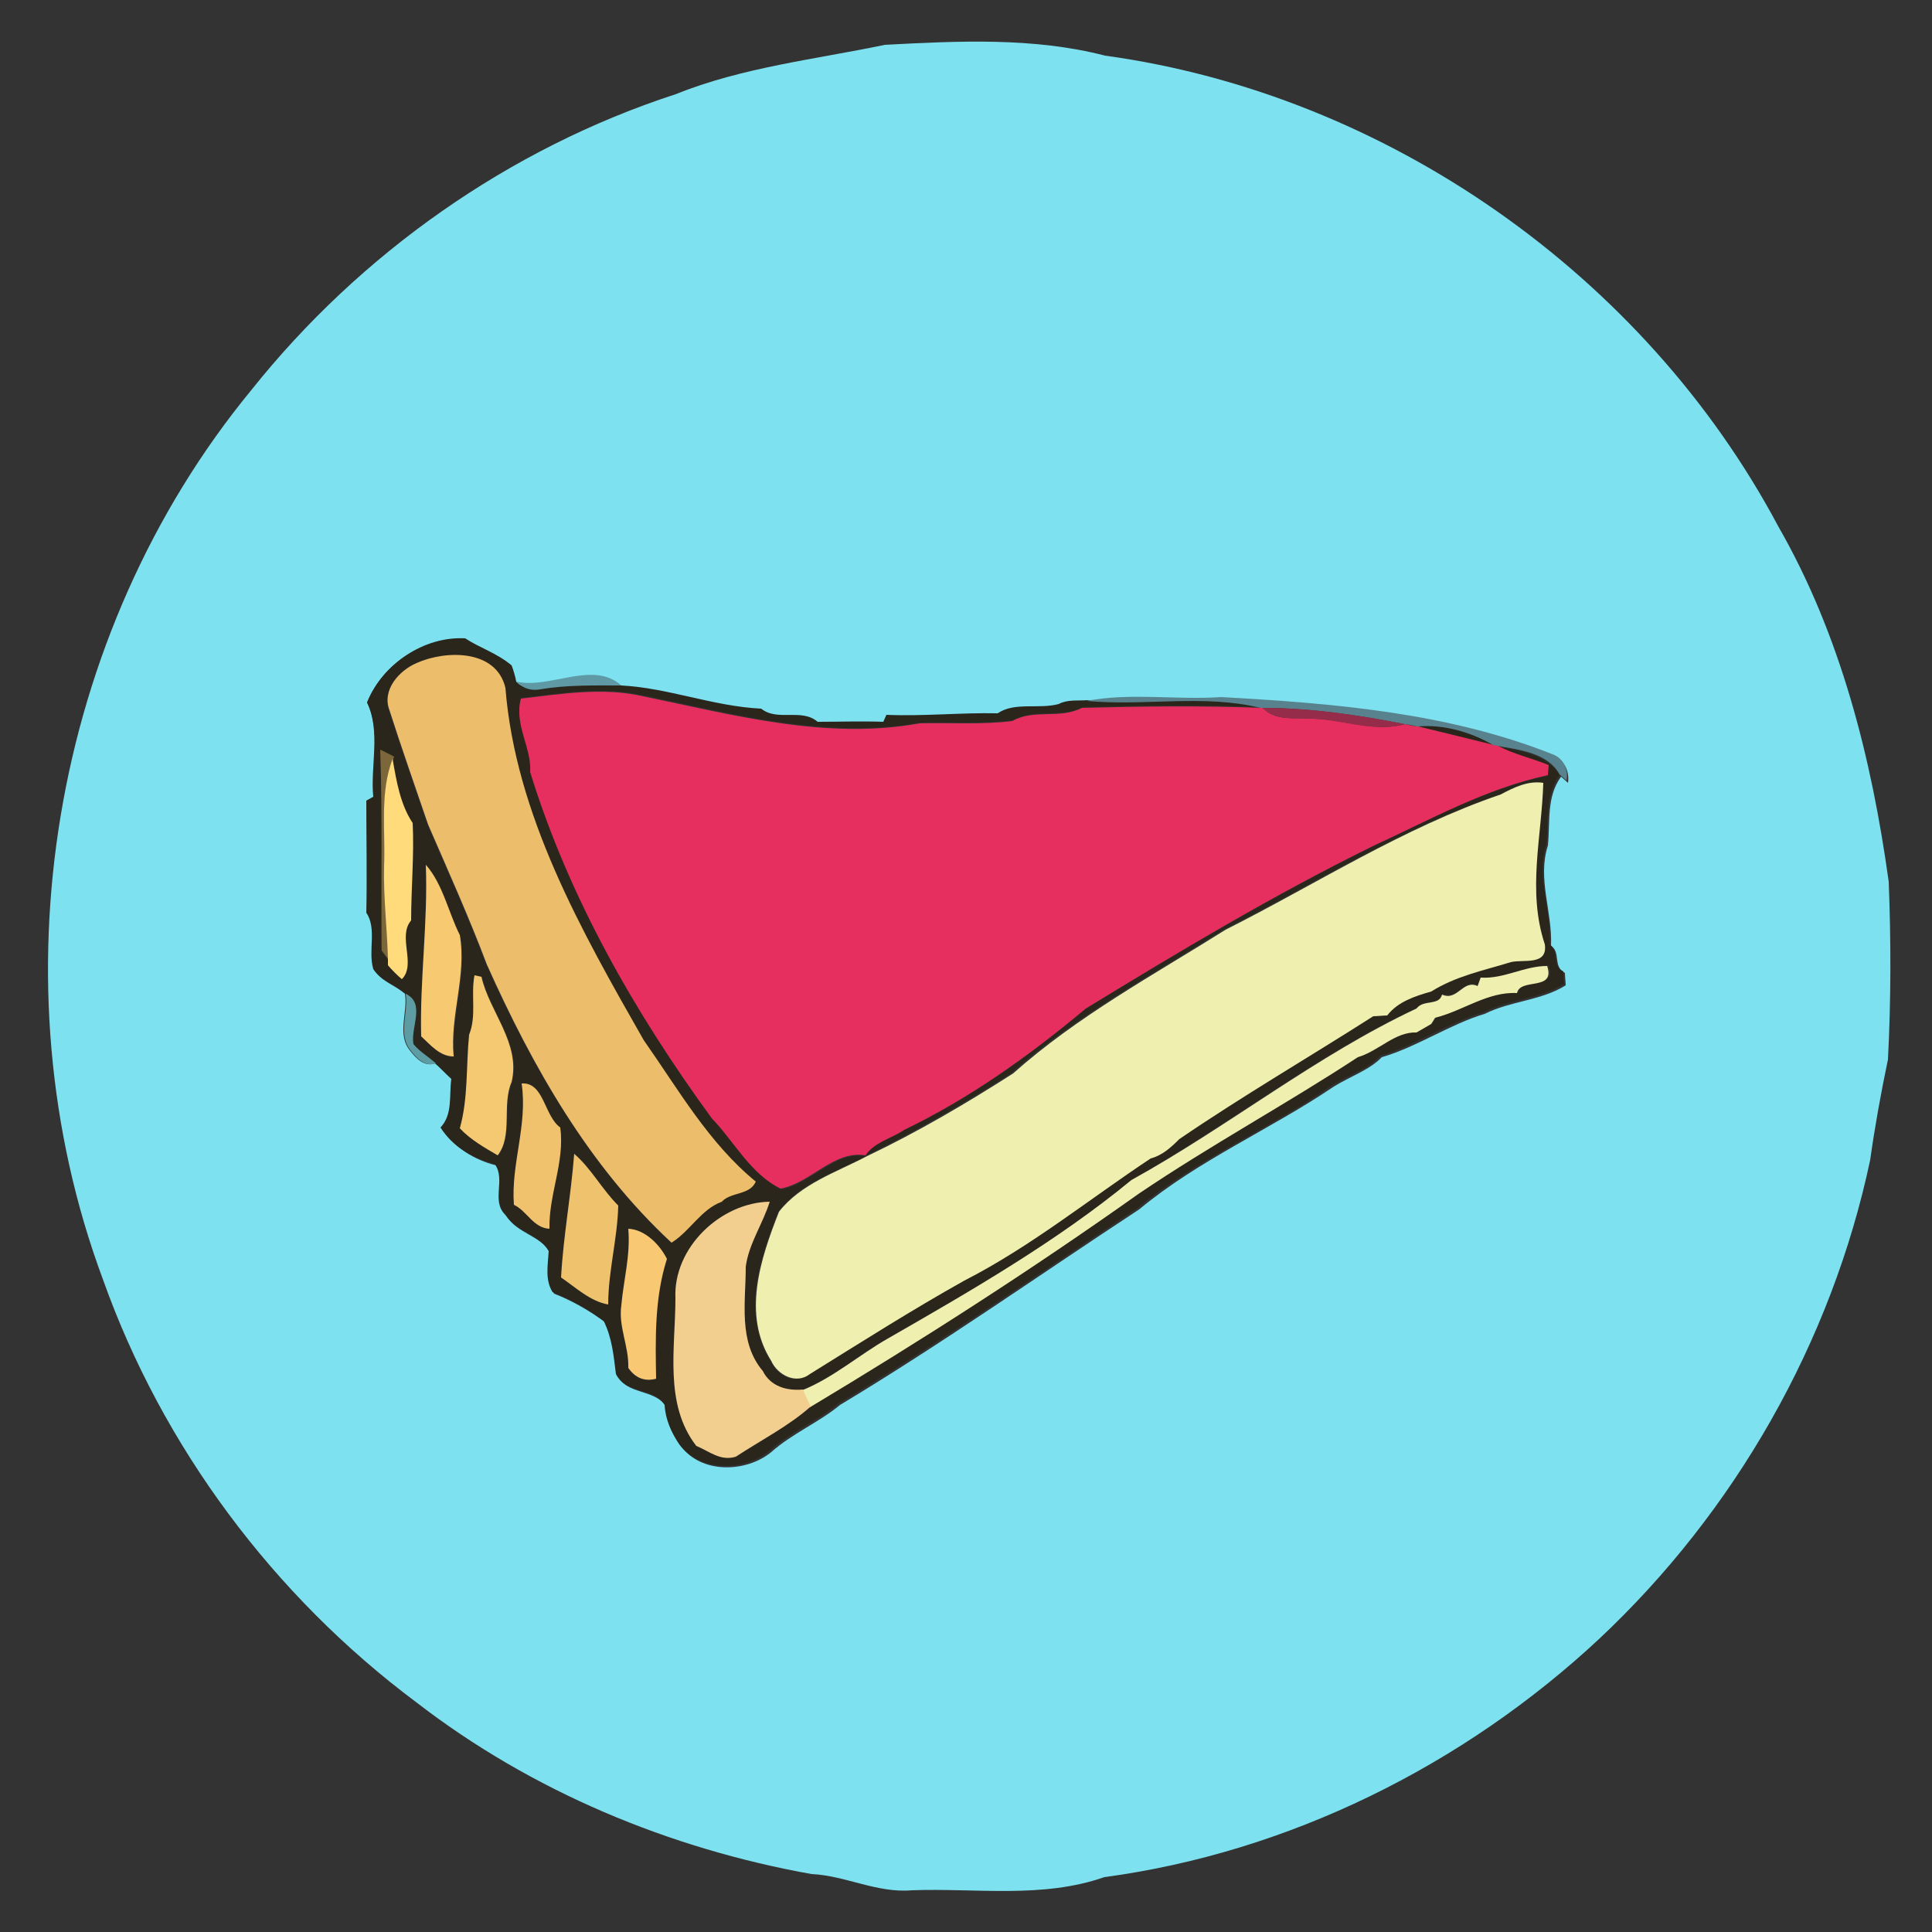 <?xml version="1.0" encoding="utf-8"?>
<!-- Generator: Adobe Illustrator 26.0.3, SVG Export Plug-In . SVG Version: 6.00 Build 0)  -->
<svg version="1.1" id="Layer_1" xmlns="http://www.w3.org/2000/svg" xmlns:xlink="http://www.w3.org/1999/xlink" x="0px" y="0px"
	 viewBox="0 0 250 250" style="enable-background:new 0 0 250 250;" xml:space="preserve">
<rect x="0" y="0" width="250" height="250" fill="#333333" stroke="none"/>
<style type="text/css">
	.st0{fill:#7EE1EF;}
	.st1{fill:#2A261C;}
	.st2{fill:#ECBE6B;}
	.st3{fill:#5E99A5;}
	.st4{fill:#E72F5F;}
	.st5{fill:#58838E;}
	.st6{fill:#952C4A;}
	.st7{fill:#7C673B;}
	.st8{fill:#FFDB7B;}
	.st9{fill:#EFEFB0;}
	.st10{fill:#F7C971;}
	.st11{fill:#F5C971;}
	.st12{fill:#5D9CA3;}
	.st13{fill:#F0C26D;}
	.st14{fill:#EFC26D;}
	.st15{fill:#F3CF8F;}
	.st16{fill:#F8C972;}
</style>
<g id="_x23_7ee1efff">
	<path class="st0" d="M114.5,5.8c9.5-0.5,19.2-1,28.5,1.4c36.4,5,69.8,28.4,87.1,60.9c8.1,14.1,12.1,30.1,14.3,46
		c0.3,7.7,0.3,15.3-0.1,23c-0.9,4.3-1.7,8.7-2.3,13c-5,23.6-17.5,45.5-35.1,62c-17.6,16.4-40.2,27.6-64,30.8
		c-8,2.8-16.6,1.4-24.9,1.7c-4.5,0.4-8.6-1.9-13-2.1c-18.4-3.3-36.2-10.7-51.1-22.2c-18.5-13.8-32.9-33.1-40.6-54.8
		c-14.2-38.2-6.7-83.5,19.2-115c14.1-17.7,33.4-31.3,54.9-38.3C96.1,8.7,105.4,7.7,114.5,5.8 M47.5,90.9c1.9,3.8,0.4,8.3,1,12.4
		l-0.9,0.5c0.1,4.8,0.1,9.6,0,14.5c1.5,2.2,0.3,4.9,0.9,7.3c1,1.5,2.7,1.9,3.9,3c0.4,2.4-1.1,5.3,0.7,7.4c0.7,0.9,1.8,2.1,3.2,1.6
		c0.8,0.7,1.6,1.4,2.3,2.2c-0.3,2.1,0.2,4.5-1.4,6.3c1.6,2.4,4.2,4,7,4.7c1.5,2-0.5,4.7,1.4,6.6c1.3,2.2,4.4,2.5,5.6,4.7
		c0,1.8-0.4,3.7,0.5,5.3c2.3,0.9,4.6,2.2,6.6,3.7c1,2.2,1.2,4.6,1.6,6.9c1.2,2.5,4.8,1.7,6.3,4c0,1.9,0.8,3.6,1.9,5.1
		c2.6,3.6,8.4,3.5,11.7,0.8c2.7-2.4,6.1-3.8,8.9-6.1c13.3-8,25.9-16.9,38.7-25.3c7.7-6.4,16.9-10.3,25.2-15.9
		c2.1-1.3,4.7-2.2,6.2-3.8c4.5-1.3,8.9-4.3,13.3-5.6c3.4-1.7,7.3-1.7,10.5-3.7c0-0.4-0.1-1.2-0.1-1.6c-1.6-0.8-0.5-2.7-1.8-3.5
		c0.2-4.4-1.8-8.7-0.4-13c0.3-3.1-0.2-6.3,1.7-8.9l0.9,0.8c0.2-1.4-0.4-2.9-1.8-3.4c-13.6-5.4-28.4-6.6-42.9-7.4
		c-5.8,0.4-11.7-0.5-17.4,0.5c-1.2,0-2.5-0.1-3.7,0.5c-2.6,0.6-5.7-0.3-7.9,1.2c-4.8,0-9.6,0.5-14.4,0.2l-0.4,0.9
		c-2.8-0.1-5.7,0-8.5,0c-2.1-1.8-5.2,0-7.3-1.7c-6.2-0.3-12.1-2.7-18.1-3c-3.7-3.2-9.2,0.5-13.6-0.5c-0.2-0.5-0.5-1.6-0.6-2.1
		c-1.8-1.6-4.2-2.3-6-3.5C54.9,82.3,49.5,85.9,47.5,90.9z"/>
</g>
<g id="_x23_2a261cff">
	<path class="st1" d="M47.5,90.9c2-5,7.4-8.6,12.7-8.3c1.8,1.2,4.1,1.9,6,3.5c0.2,0.5,0.5,1.5,0.6,2.1c0.9,0.9,1.9,1.2,3.1,1
		c3.5-0.6,7-0.5,10.5-0.5c6,0.3,11.9,2.7,18.1,3c2.1,1.7,5.2-0.1,7.3,1.7c2.8,0,5.7-0.1,8.5,0l0.4-0.9c4.8,0.2,9.6-0.3,14.4-0.2
		c2.2-1.5,5.3-0.5,7.9-1.2c1.1-0.6,2.4-0.4,3.7-0.5c7.5,0.7,15.2-0.9,22.6,0.9c-7.7-0.3-15.5-0.2-23.2,0c-2.8,1.5-6.2,0.1-9,1.7
		c-4,0.5-8,0.2-12,0.3c-12.1,2.2-24.1-1.1-35.8-3.5c-5.2-1.2-10.6-0.3-15.8,0.3c-0.9,3.4,1.3,6.3,1.2,9.7
		c5.1,16.2,13.5,31.1,23.5,44.8c3,3,5,7.1,8.9,9.1c3.9-0.7,6.9-5,11-4.3c-3.9,2-8.6,3.5-11.4,7.2c-2.4,6.1-4.8,13.3-1,19.3
		c0.8,1.9,3.2,3.2,5,1.7c6.6-4.2,13.2-8.3,20-12.1c8.5-4.4,16.1-10.5,24.1-15.8c1.5-0.4,2.6-1.4,3.7-2.5
		c8.2-5.5,16.8-10.6,25.1-15.9c0.4,0,1.4-0.1,1.8-0.1c1.4-1.8,3.6-2.5,5.7-3.1c3.2-2,6.7-2.7,10.3-3.8c1.6-0.4,4.8,0.5,4.4-2.3
		c-2.3-6.9-0.4-13.9-0.2-20.9c-2.1-0.4-3.8,0.6-5.5,1.5c-12.6,4.2-23.9,11.5-35.8,17.5c-9.4,5.9-19.2,11.2-27.5,18.6
		c-6.1,3.9-12.5,7.6-18.9,10.7c1.1-1.7,3.3-2.2,5-3.3c8.5-4.1,16.3-9.6,23.5-15.7c12.1-7.4,24.4-14.7,37.1-21
		c7.4-3.5,14.7-7.5,22.7-9.2l0.1-1.3c-2.2-1-4.5-1.4-6.6-2.5c2.8,0.5,6.6,1,8.1,3.7c-1.9,2.6-1.4,5.8-1.7,8.9
		c-1.4,4.3,0.7,8.6,0.4,13c1.3,0.8,0.2,2.8,1.8,3.5c0,0.4,0,1.2,0.1,1.6c-3.2,2-7.2,2-10.5,3.7c-4.5,1.3-8.8,4.3-13.3,5.6
		c-1.5,1.7-4.1,2.5-6.2,3.8c-8.2,5.7-17.4,9.5-25.2,15.9c-12.8,8.5-25.4,17.3-38.7,25.3c-2.8,2.3-6.2,3.7-8.9,6.1
		c-3.3,2.7-9,2.8-11.7-0.8c-1-1.5-1.8-3.2-1.9-5.1c-1.4-2.3-5-1.4-6.3-4c-0.3-2.4-0.5-4.7-1.6-6.9c-2-1.5-4.3-2.8-6.6-3.7
		c-1-1.6-0.6-3.5-0.5-5.3c-1.2-2.2-4.2-2.5-5.6-4.7c-1.9-1.8,0.1-4.6-1.4-6.6c-2.8-0.7-5.4-2.2-7-4.7c1.6-1.7,1.1-4.1,1.4-6.3
		c-0.8-0.7-1.5-1.5-2.3-2.2c-0.9-0.9-2-1.5-2.9-2.5c-0.4-2.1,1.6-5.3-1-6.5c-1.3-1.1-2.9-1.5-3.9-3c-0.7-2.4,0.5-5.2-0.9-7.3
		c0.1-4.8,0-9.6,0-14.5l0.9-0.5C47.9,99.2,49.3,94.7,47.5,90.9 M53.9,85.8c-2.3,1-4.5,3.4-3.6,6.1c1.6,5,3.3,9.8,5,14.8
		c2.6,6,5.3,12,7.6,18.1c5.9,13.2,13.3,26,23.9,36c2.4-1.4,3.8-4.2,6.5-5.3c1.3-1.3,3.7-0.8,4.4-2.6c-6.1-5-10-12-14.5-18.3
		c-8.1-14.2-16.7-29.2-17.9-45.6C64.3,84,57.7,84.2,53.9,85.8 M49.2,97c0.3,8.6,0.1,17.3,0.1,26c0.2,0.3,0.7,0.9,0.9,1.2l0,0.7
		c0.4,0.4,1.4,1.3,1.8,1.8c2-1.9-0.6-5.5,1.2-7.6c0-4.2,0.4-8.4,0.2-12.6c-1.6-2.4-2.1-5.4-2.6-8.3l0.1-0.3
		C50.5,97.7,49.6,97.2,49.2,97 M55.1,111.9c0.2,7.4-0.8,14.8-0.5,22.3c1.2,1.1,2.4,2.6,4.2,2.6c-0.5-5.3,1.7-10.4,0.8-15.7
		C58,118.1,57.4,114.4,55.1,111.9 M191.6,126.5l-0.3,1c-2-0.9-2.6,1.9-4.6,1.1c-0.4,1.6-2.4,0.6-3.3,1.8c-13,6-24.4,15.2-36.9,22.2
		c-9.5,7.9-20.7,14.3-31.5,20.5c-3.8,2.1-7.1,5.1-11.1,6.7c-2.1,0.2-4.2-0.4-5.2-2.4c-3.2-3.8-2.2-8.9-2.2-13.5
		c0.4-3,2.2-5.5,3.1-8.4c-6.3,0.1-12.5,5.9-12.2,12.5c0,6.4-1.5,13.7,2.8,19.1c1.7,0.7,3.1,2,5.1,1.4c3.2-2.1,6.8-4,9.7-6.5
		c14.5-8.8,28.7-17.9,42.5-27.6c9.3-6.3,19.1-11.6,28.4-17.7c2.7-0.7,4.8-3.3,7.6-3.2c0.5-0.3,1.4-0.8,1.9-1.1l0.5-0.8
		c3.6-0.9,6.8-3.3,10.6-3.2c0.3-2,5-0.1,3.9-3.5C197.2,125,194.6,126.7,191.6,126.5 M61.4,126.2c-0.5,2.5,0.4,5.2-0.6,7.7
		c-0.4,4-0.1,8.2-1.2,12.1c1.4,1.4,3.2,2.4,4.9,3.5c1.9-2.6,0.5-6.5,1.8-9.5c1.2-5-2.9-9-3.9-13.6L61.4,126.2 M67.5,140.2
		c0.8,5.4-1.4,10.4-1,15.7c1.7,0.8,2.6,3,4.6,3.1c-0.1-4.5,1.9-8.6,1.4-13.1C70.4,144.4,70.5,140,67.5,140.2 M74.3,149.3
		c-0.4,5.4-1.4,10.6-1.7,16c1.9,1.4,3.8,3.1,6.1,3.5c0-4.3,1.2-8.5,1.3-12.8C77.8,153.9,76.5,151.1,74.3,149.3 M81.3,159
		c0.3,3.4-0.7,6.6-0.9,10c-0.4,2.8,1,5.4,0.9,8.1c0.9,1.3,2.1,1.7,3.6,1.4c-0.1-5.2-0.2-10.5,1.4-15.5
		C85.5,161.1,83.5,159.1,81.3,159z"/>
	<path class="st1" d="M183.5,94c3.4-0.3,6.9,0.7,9.8,2.4C190.1,95.6,186.8,94.8,183.5,94z"/>
</g>
<g id="_x23_ecbe6bff">
	<path class="st2" d="M53.9,85.8c3.8-1.7,10.3-1.8,11.5,3.2c1.3,16.4,9.8,31.4,17.9,45.6c4.5,6.4,8.4,13.3,14.5,18.3
		c-0.8,1.8-3.2,1.3-4.4,2.6c-2.7,1-4.1,3.8-6.5,5.3c-10.7-9.9-18-22.8-23.9-36c-2.3-6.1-5-12.1-7.6-18.1c-1.7-5-3.4-9.8-5-14.8
		C49.4,89.3,51.6,86.8,53.9,85.8z"/>
</g>
<g id="_x23_5e99a5ff">
	<path class="st3" d="M66.8,88.2c4.4,1,9.9-2.8,13.6,0.5c-3.5,0-7-0.1-10.5,0.5C68.7,89.4,67.7,89.1,66.8,88.2z"/>
</g>
<g id="_x23_e72f5fff">
	<path class="st4" d="M67.4,90.4c5.2-0.6,10.6-1.5,15.8-0.3c11.7,2.4,23.7,5.7,35.8,3.5c4-0.1,8.1,0.2,12-0.3c2.8-1.6,6.1-0.2,9-1.7
		c7.7-0.2,15.5-0.3,23.2,0l0.2,0c1.7,1.8,4.3,1.2,6.6,1.4c3.9,0.1,7.9,1.8,11.8,0.7c0.4,0.1,1.3,0.3,1.7,0.3
		c3.3,0.8,6.6,1.6,9.8,2.4l0.5,0.1c2.1,1.1,4.4,1.6,6.6,2.5l-0.1,1.3c-8,1.7-15.3,5.8-22.7,9.2c-12.8,6.3-25,13.6-37.1,21
		c-7.3,6.1-15,11.6-23.5,15.7c-1.6,1.1-3.9,1.6-5,3.3v0c-4.1-0.7-7.1,3.6-11,4.3c-3.9-1.9-6-6.1-8.9-9.1
		c-10-13.7-18.5-28.6-23.5-44.8C68.8,96.7,66.5,93.8,67.4,90.4z"/>
</g>
<g id="_x23_58838eff">
	<path class="st5" d="M140.6,90.7c5.7-1.1,11.6-0.1,17.4-0.5c14.5,0.8,29.3,2,42.9,7.4c1.4,0.5,2.1,2,1.8,3.4l-0.9-0.8
		c-1.5-2.8-5.3-3.2-8.1-3.7l-0.5-0.1c-2.9-1.7-6.5-2.7-9.8-2.4c-0.4-0.1-1.3-0.3-1.7-0.3c-6-1.2-12.3-2.1-18.4-2.1l-0.2,0
		C155.8,89.8,148.1,91.4,140.6,90.7z"/>
</g>
<g id="_x23_952c4aff">
	<path class="st6" d="M163.4,91.6c6.1,0,12.4,0.9,18.4,2.1c-3.9,1.1-7.9-0.5-11.8-0.7C167.8,92.8,165.1,93.4,163.4,91.6z"/>
</g>
<g id="_x23_7c673bff">
	<path class="st7" d="M49.2,97c0.4,0.2,1.4,0.7,1.8,0.9l-0.1,0.3c-1.8,4.4-1,9.2-1.1,13.9c-0.1,4,0.4,8.1,0.5,12.1
		c-0.2-0.3-0.7-0.9-0.9-1.2C49.3,114.3,49.5,105.6,49.2,97z"/>
</g>
<g id="_x23_ffdb7bff">
	<path class="st8" d="M49.7,112.1c0.2-4.6-0.6-9.4,1.1-13.9c0.5,2.9,1,5.9,2.6,8.3c0.2,4.2-0.2,8.4-0.2,12.6
		c-1.8,2.1,0.7,5.7-1.2,7.6c-0.5-0.4-1.4-1.3-1.8-1.8l0-0.7C50.1,120.1,49.6,116.1,49.7,112.1z"/>
</g>
<g id="_x23_efefb0ff">
	<path class="st9" d="M194.2,102.8c1.7-0.9,3.5-1.8,5.5-1.5c-0.2,7-2.1,14,0.2,20.9c0.4,2.8-2.8,1.9-4.4,2.3
		c-3.6,1.1-7.1,1.8-10.3,3.8c-2.1,0.6-4.3,1.3-5.7,3.1c-0.4,0-1.4,0.1-1.8,0.1c-8.3,5.3-16.9,10.3-25.1,15.9
		c-1.1,1.1-2.2,2.1-3.7,2.5c-8,5.3-15.5,11.4-24.1,15.8c-6.8,3.8-13.4,8-20,12.1c-1.8,1.4-4.2,0.1-5-1.7c-3.8-6-1.4-13.2,1-19.3
		c2.8-3.6,7.4-5.1,11.4-7.2v0c6.5-3.1,12.8-6.8,18.9-10.7c8.3-7.4,18.1-12.7,27.5-18.6C170.3,114.4,181.6,107.1,194.2,102.8z"/>
	<path class="st9" d="M191.6,126.5c3,0.2,5.6-1.5,8.6-1.5c1.1,3.3-3.5,1.5-3.9,3.5c-3.8-0.2-7,2.3-10.6,3.2l-0.5,0.8
		c-0.5,0.3-1.4,0.8-1.9,1.1c-2.8-0.1-4.9,2.4-7.6,3.2c-9.3,6.1-19.1,11.4-28.4,17.7c-13.8,9.8-28,18.9-42.5,27.6
		c-0.2-0.5-0.8-1.7-1-2.2c4-1.6,7.4-4.6,11.1-6.7c10.8-6.2,21.9-12.6,31.5-20.5c12.5-6.9,23.9-16.1,36.9-22.2
		c0.9-1.2,2.9-0.3,3.3-1.8c2,0.9,2.7-2,4.6-1.1L191.6,126.5z"/>
</g>
<g id="_x23_f7c971ff">
	<path class="st10" d="M55.1,111.9c2.2,2.5,2.9,6.1,4.4,9.1c0.9,5.3-1.3,10.4-0.8,15.7c-1.8,0-3-1.5-4.2-2.6
		C54.3,126.8,55.4,119.3,55.1,111.9z"/>
</g>
<g id="_x23_f5c971ff">
	<path class="st11" d="M61.4,126.2l0.9,0.2c1,4.5,5.1,8.6,3.9,13.6c-1.3,3,0.2,6.9-1.8,9.5c-1.7-1-3.5-2-4.9-3.5
		c1.1-3.9,0.8-8.1,1.2-12.1C61.7,131.4,60.9,128.8,61.4,126.2z"/>
</g>
<g id="_x23_5d9ca3ff">
	<path class="st12" d="M52.5,128.6c2.6,1.2,0.6,4.4,1,6.5c0.8,1,1.9,1.6,2.9,2.5c-1.4,0.5-2.5-0.7-3.2-1.6
		C51.4,133.9,52.9,131,52.5,128.6z"/>
</g>
<g id="_x23_f0c26dff">
	<path class="st13" d="M67.5,140.2c2.9-0.2,2.9,4.2,5,5.7c0.6,4.5-1.5,8.6-1.4,13.1c-2.1-0.1-2.9-2.3-4.6-3.1
		C66.1,150.6,68.3,145.6,67.5,140.2z"/>
</g>
<g id="_x23_efc26dff">
	<path class="st14" d="M74.3,149.3c2.2,1.9,3.6,4.6,5.7,6.7c-0.1,4.3-1.3,8.5-1.3,12.8c-2.3-0.4-4.2-2.2-6.1-3.5
		C72.9,159.9,73.9,154.6,74.3,149.3z"/>
</g>
<g id="_x23_f3cf8fff">
	<path class="st15" d="M87.4,168c-0.3-6.6,5.9-12.4,12.2-12.5c-0.9,2.9-2.7,5.4-3.1,8.4c0,4.6-1,9.7,2.2,13.5c1,2,3.1,2.6,5.2,2.4
		c0.2,0.6,0.8,1.7,1,2.2c-2.8,2.5-6.5,4.4-9.7,6.5c-2,0.6-3.4-0.7-5.1-1.4C85.9,181.7,87.4,174.4,87.4,168z"/>
</g>
<g id="_x23_f8c972ff">
	<path class="st16" d="M81.3,159c2.2,0.1,4.1,2.1,5,3.9c-1.6,5-1.5,10.3-1.4,15.5c-1.5,0.4-2.7-0.1-3.6-1.4c0.1-2.8-1.3-5.3-0.9-8.1
		C80.7,165.6,81.6,162.4,81.3,159z"/>
</g>
</svg>
